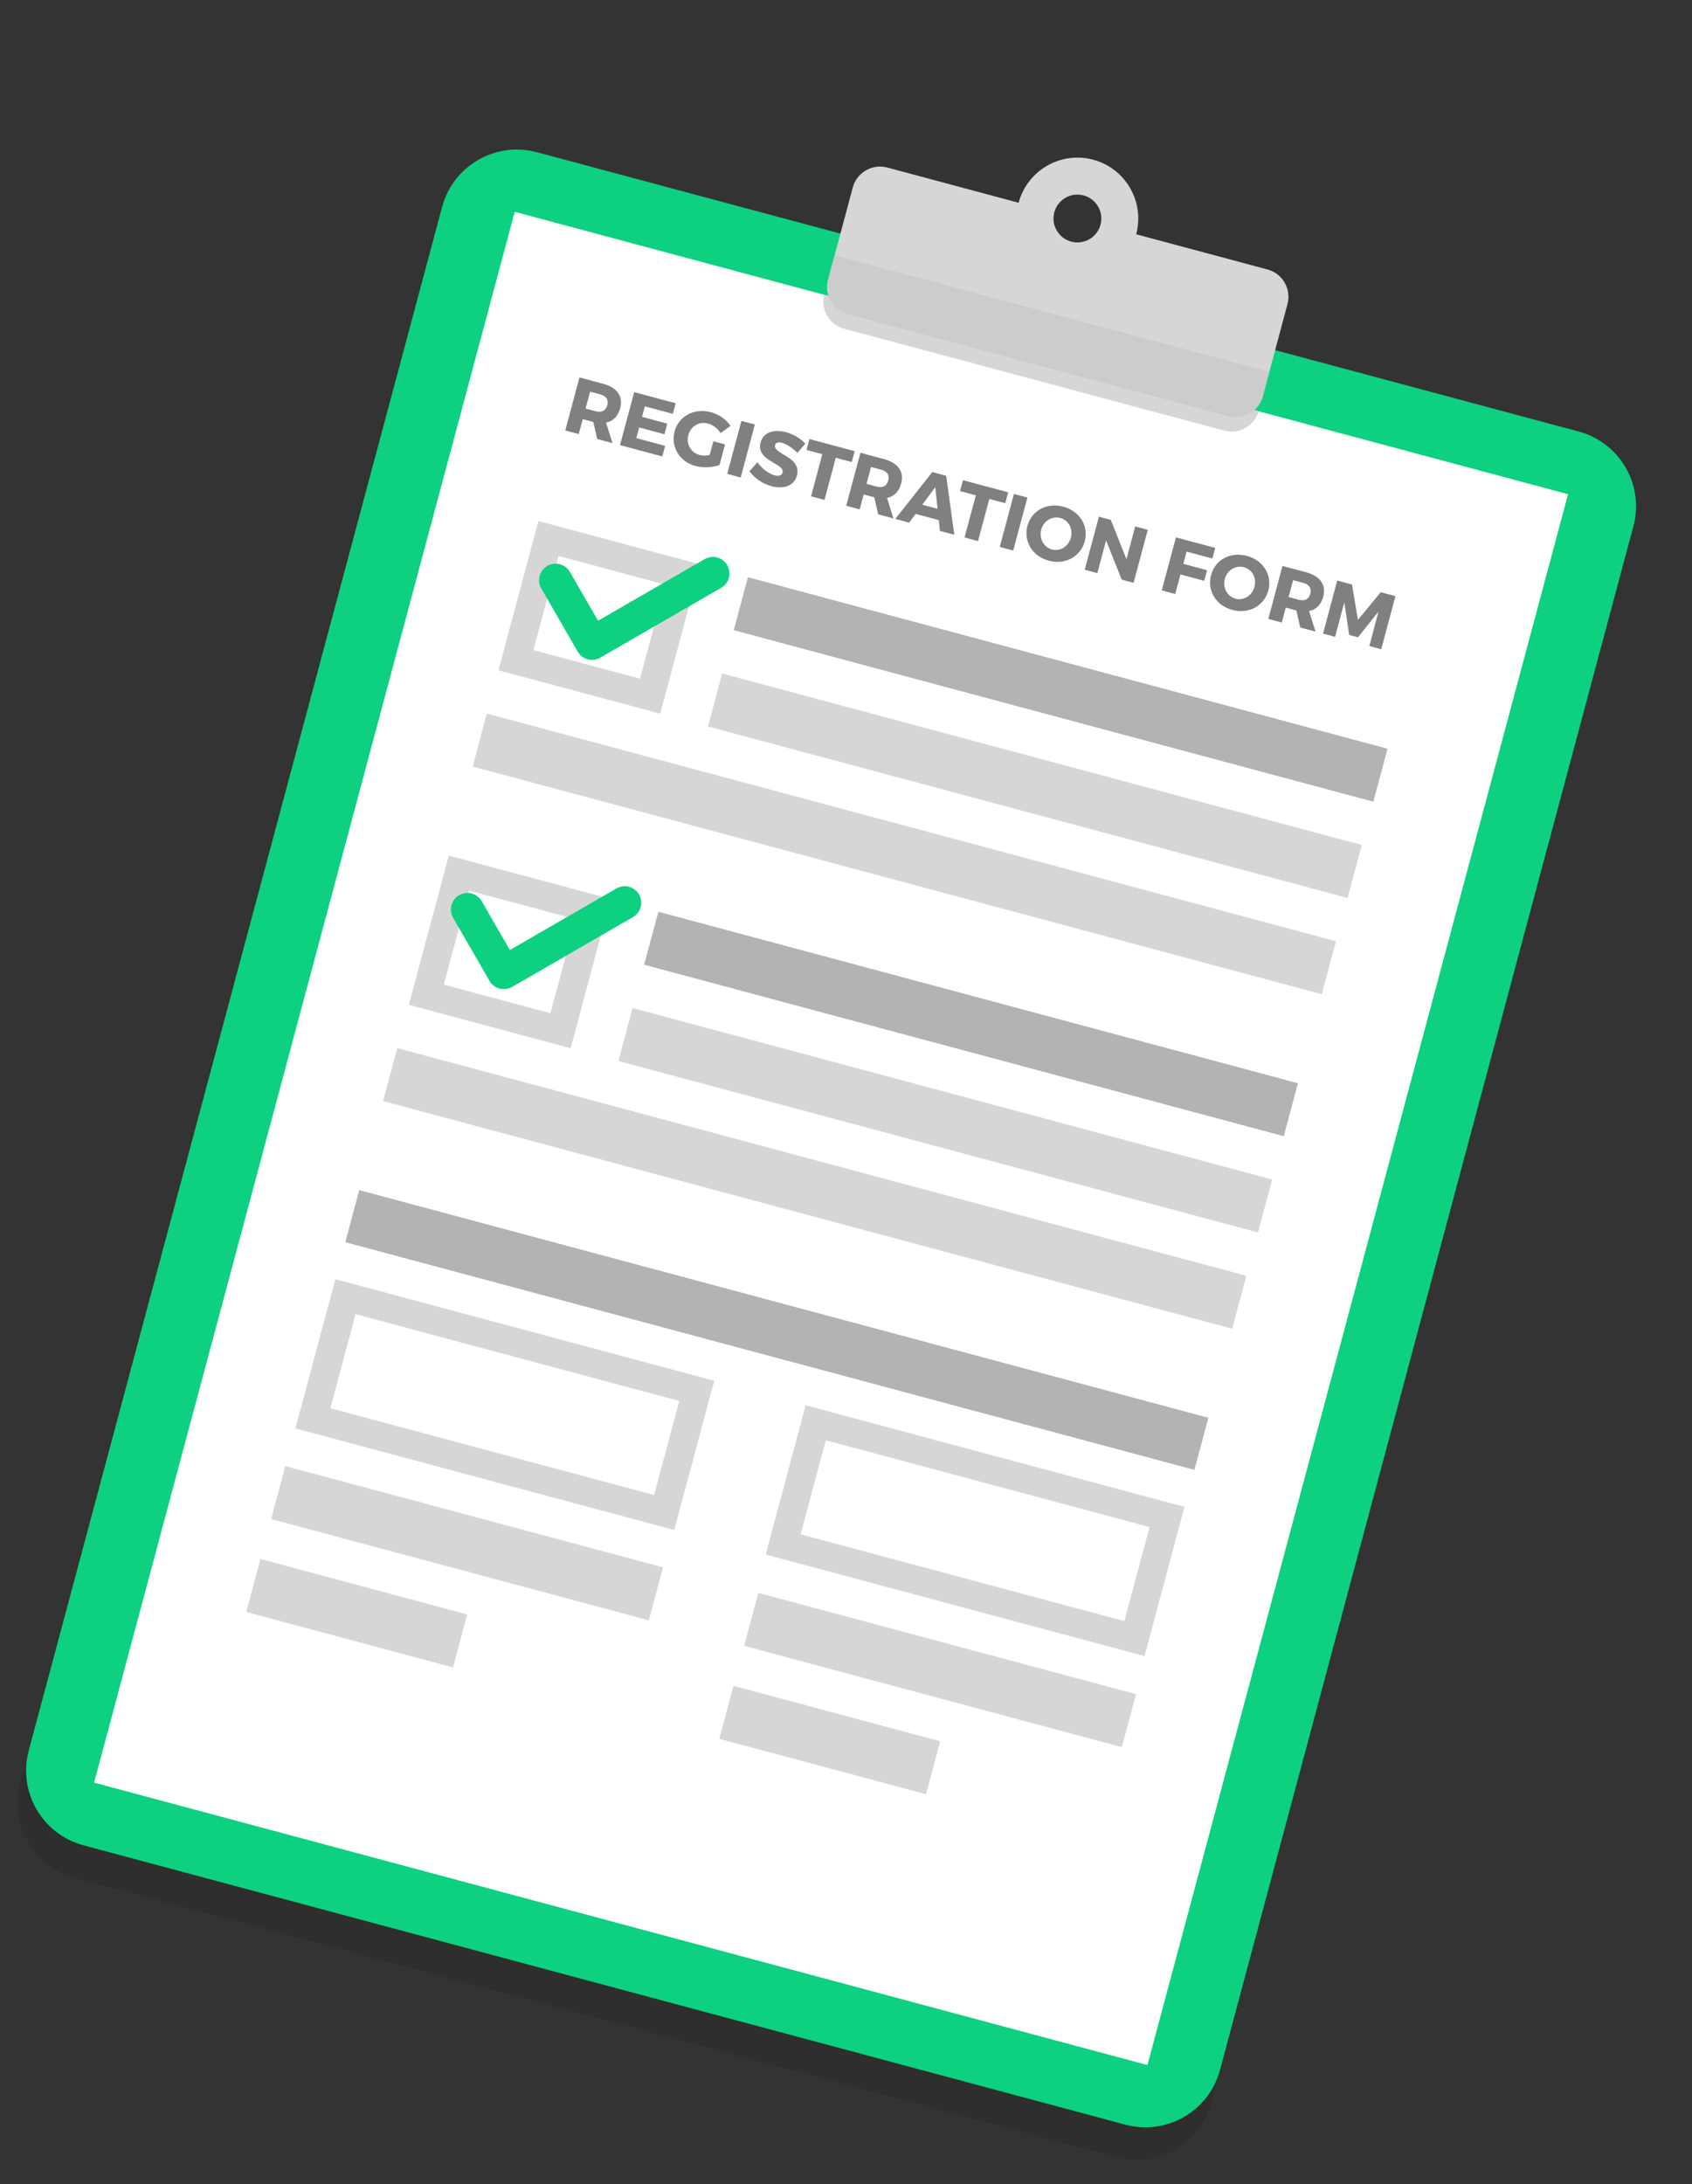 <svg width="162" height="209" viewBox="0 0 162 209" fill="none" xmlns="http://www.w3.org/2000/svg">
<rect x="0" y="0" width="162" height="209" fill="#333333" stroke="none"/>
<path opacity="0.1" d="M106.905 206.421L7.155 179.693C3.204 178.634 0.859 174.573 1.917 170.622L41.493 22.923C42.552 18.971 46.613 16.627 50.564 17.686L150.315 44.413C154.265 45.472 156.611 49.533 155.552 53.485L115.976 201.184C114.917 205.135 110.856 207.48 106.905 206.421Z" fill="black"/>
<path d="M107.741 203.3L7.991 176.572C4.04 175.513 1.694 171.452 2.753 167.501L42.329 19.802C43.388 15.85 47.449 13.506 51.4 14.564L151.15 41.292C155.101 42.351 157.447 46.412 156.388 50.364L116.812 198.063C115.753 202.014 111.692 204.359 107.741 203.3Z" fill="#0DD180"/>
<path d="M150.133 47.291L49.282 20.269L9.008 170.574L109.859 197.597L150.133 47.291Z" fill="white"/>
<path d="M132.848 71.642L71.61 55.233L70.252 60.302L131.49 76.71L132.848 71.642Z" fill="#B3B3B3"/>
<path d="M130.379 80.854L69.142 64.445L67.784 69.514L129.021 85.922L130.379 80.854Z" fill="#D6D6D6"/>
<path d="M127.91 90.065L46.612 68.281L45.254 73.35L126.552 95.133L127.91 90.065Z" fill="#D6D6D6"/>
<path d="M78.902 28.205C78.555 29.628 79.401 31.075 80.823 31.456L117.225 41.21C118.647 41.591 120.104 40.761 120.514 39.355L78.902 28.205Z" fill="#D6D6D6"/>
<path d="M121.358 25.786L108.784 22.417C109.617 19.309 107.773 16.114 104.665 15.281C101.557 14.449 98.362 16.293 97.529 19.401L84.956 16.032C83.514 15.646 82.032 16.501 81.646 17.943L79.284 26.761C78.897 28.203 79.753 29.684 81.195 30.071L117.596 39.825C119.038 40.211 120.52 39.355 120.906 37.913L123.269 29.096C123.655 27.654 122.799 26.172 121.358 25.786ZM102.564 23.12C101.343 22.793 100.618 21.538 100.945 20.316C101.273 19.095 102.528 18.37 103.749 18.698C104.97 19.025 105.695 20.28 105.368 21.502C105.041 22.723 103.786 23.448 102.564 23.12Z" fill="#D6D6D6"/>
<path d="M79.908 24.429L79.283 26.761C78.897 28.202 79.753 29.684 81.194 30.07L117.596 39.824C119.038 40.211 120.52 39.355 120.906 37.913L121.531 35.581L79.908 24.429Z" fill="#CCCCCC"/>
<path d="M63.693 55.94L61.281 64.941L51.07 62.205L53.482 53.204L63.693 55.94ZM67.04 54.008L51.55 49.857L47.724 64.137L63.213 68.288L67.04 54.008Z" fill="#D6D6D6"/>
<path d="M124.271 103.652L63.033 87.243L61.675 92.312L122.913 108.72L124.271 103.652Z" fill="#B3B3B3"/>
<path d="M121.803 112.864L60.565 96.455L59.207 101.524L120.445 117.932L121.803 112.864Z" fill="#D6D6D6"/>
<path d="M119.333 122.076L38.035 100.292L36.677 105.36L117.975 127.144L119.333 122.076Z" fill="#D6D6D6"/>
<path d="M63.481 149.975L27.319 140.285L25.961 145.354L62.123 155.043L63.481 149.975Z" fill="#D6D6D6"/>
<path d="M44.733 154.481L24.936 149.177L23.578 154.245L43.375 159.55L44.733 154.481Z" fill="#D6D6D6"/>
<path d="M108.768 162.109L72.606 152.42L71.248 157.488L107.41 167.178L108.768 162.109Z" fill="#D6D6D6"/>
<path d="M90.021 166.617L70.225 161.312L68.867 166.381L88.663 171.685L90.021 166.617Z" fill="#D6D6D6"/>
<path d="M55.115 87.952L52.703 96.953L42.492 94.217L44.904 85.216L55.115 87.952ZM58.462 86.02L42.972 81.869L39.145 96.149L54.635 100.3L58.462 86.02Z" fill="#D6D6D6"/>
<path d="M115.694 135.663L34.395 113.879L33.06 118.863L114.358 140.647L115.694 135.663Z" fill="#B3B3B3"/>
<path d="M65.036 134.053L62.624 143.054L31.631 134.749L34.043 125.748L65.036 134.053ZM68.382 132.12L32.11 122.401L28.284 136.681L64.556 146.4L68.382 132.12Z" fill="#D6D6D6"/>
<path d="M110.062 146.118L107.65 155.119L76.657 146.814L79.069 137.814L110.062 146.118ZM113.409 144.186L77.137 134.467L73.31 148.747L109.583 158.466L113.409 144.186Z" fill="#D6D6D6"/>
<path d="M68.259 54.874L56.681 61.558L53.196 55.52" stroke="#0DD180" stroke-width="3.165" stroke-miterlimit="10" stroke-linecap="round" stroke-linejoin="round"/>
<path d="M59.816 86.382L48.239 93.065L44.753 87.028" stroke="#0DD180" stroke-width="3.165" stroke-miterlimit="10" stroke-linecap="round" stroke-linejoin="round"/>
<path d="M57.179 42.007L56.808 40.378L56.772 40.368L55.794 40.106L55.411 41.533L54.122 41.188L55.481 36.117L57.748 36.725C59.088 37.084 59.685 37.927 59.382 39.057C59.174 39.832 58.699 40.302 58.025 40.44L58.642 42.398L57.179 42.007ZM56.065 39.092L57.043 39.354C57.601 39.503 58.002 39.308 58.146 38.772C58.288 38.243 58.034 37.888 57.476 37.739L56.498 37.477L56.065 39.092ZM64.419 39.599L61.74 38.881L61.47 39.888L63.889 40.536L63.617 41.55L61.198 40.902L60.924 41.923L63.684 42.663L63.412 43.677L59.363 42.592L60.722 37.522L64.691 38.585L64.419 39.599ZM68.303 42.224L69.418 42.523L68.889 44.5C68.243 44.738 67.314 44.784 66.604 44.594C65.061 44.181 64.194 42.753 64.59 41.275C64.984 39.805 66.476 39.017 68.077 39.446C68.83 39.648 69.549 40.151 69.947 40.754L68.987 41.437C68.709 40.997 68.251 40.649 67.781 40.523C66.948 40.3 66.135 40.781 65.908 41.629C65.677 42.49 66.147 43.315 66.988 43.54C67.248 43.61 67.607 43.605 67.952 43.535L68.303 42.224ZM70.916 45.688L69.627 45.342L70.986 40.272L72.275 40.617L70.916 45.688ZM75.255 41.354C75.987 41.55 76.673 41.974 77.103 42.454L76.348 43.331C75.895 42.876 75.28 42.478 74.867 42.368C74.534 42.278 74.277 42.341 74.211 42.588C73.976 43.464 76.79 43.682 76.299 45.515C76.027 46.529 74.985 46.824 73.855 46.522C73.008 46.294 72.224 45.743 71.755 45.089L72.52 44.231C72.92 44.827 73.62 45.341 74.149 45.482C74.555 45.591 74.849 45.507 74.927 45.217C75.167 44.319 72.344 44.137 72.825 42.341C73.075 41.406 74.039 41.028 75.255 41.354ZM81.55 44.213L80.022 43.803L78.941 47.838L77.652 47.492L78.733 43.458L77.219 43.052L77.499 42.009L81.83 43.17L81.55 44.213ZM84.079 49.214L83.708 47.586L83.672 47.576L82.694 47.314L82.311 48.741L81.022 48.395L82.381 43.325L84.648 43.933C85.988 44.292 86.585 45.135 86.282 46.265C86.075 47.04 85.599 47.51 84.926 47.648L85.542 49.606L84.079 49.214ZM82.966 46.3L83.943 46.562C84.501 46.711 84.903 46.516 85.046 45.98C85.188 45.451 84.934 45.096 84.376 44.947L83.398 44.685L82.966 46.3ZM89.882 49.768L87.666 49.174L87.046 50.009L85.72 49.654L89.266 45.17L90.592 45.525L91.37 51.168L89.994 50.799L89.882 49.768ZM89.767 48.689L89.546 46.619L88.304 48.297L89.767 48.689ZM96.249 48.151L94.721 47.742L93.64 51.776L92.35 51.431L93.431 47.396L91.918 46.991L92.197 45.948L96.528 47.108L96.249 48.151ZM97.01 52.679L95.721 52.334L97.079 47.264L98.369 47.609L97.01 52.679ZM101.802 48.482C103.373 48.904 104.252 50.319 103.858 51.789C103.462 53.267 101.988 54.075 100.416 53.654C98.851 53.235 97.977 51.805 98.375 50.32C98.771 48.843 100.237 48.063 101.802 48.482ZM101.527 49.566C100.745 49.356 99.92 49.826 99.691 50.681C99.462 51.535 99.945 52.371 100.72 52.579C101.502 52.788 102.301 52.296 102.53 51.441C102.759 50.587 102.309 49.775 101.527 49.566ZM108.534 55.767L107.397 55.462L105.901 51.716L105.065 54.838L103.855 54.514L105.214 49.443L106.351 49.748L107.852 53.504L108.691 50.375L109.893 50.697L108.534 55.767ZM116.079 53.441L113.609 52.78L113.295 53.953L115.569 54.562L115.297 55.576L113.023 54.967L112.522 56.836L111.233 56.49L112.591 51.42L116.351 52.427L116.079 53.441ZM119.379 53.192C120.951 53.613 121.829 55.029 121.435 56.499C121.039 57.977 119.565 58.785 117.993 58.364C116.429 57.945 115.554 56.515 115.952 55.03C116.348 53.552 117.815 52.773 119.379 53.192ZM119.104 54.275C118.322 54.066 117.498 54.536 117.269 55.39C117.04 56.245 117.522 57.081 118.297 57.288C119.079 57.498 119.879 57.006 120.108 56.151C120.337 55.297 119.887 54.485 119.104 54.275ZM124.489 60.042L124.118 58.414L124.082 58.404L123.104 58.142L122.722 59.569L121.433 59.223L122.791 54.153L125.058 54.761C126.398 55.12 126.995 55.963 126.693 57.093C126.485 57.868 126.01 58.338 125.336 58.476L125.952 60.434L124.489 60.042ZM123.376 57.128L124.354 57.39C124.912 57.539 125.313 57.344 125.457 56.808C125.599 56.279 125.344 55.924 124.787 55.775L123.809 55.513L123.376 57.128ZM132.244 62.12L131.107 61.816L131.983 58.518L130.019 60.98L129.178 60.755L128.709 57.641L127.826 60.936L126.674 60.628L128.035 55.55L129.447 55.929L130.014 59.318L132.199 56.666L133.605 57.043L132.244 62.12Z" fill="#808080"/>
</svg>
